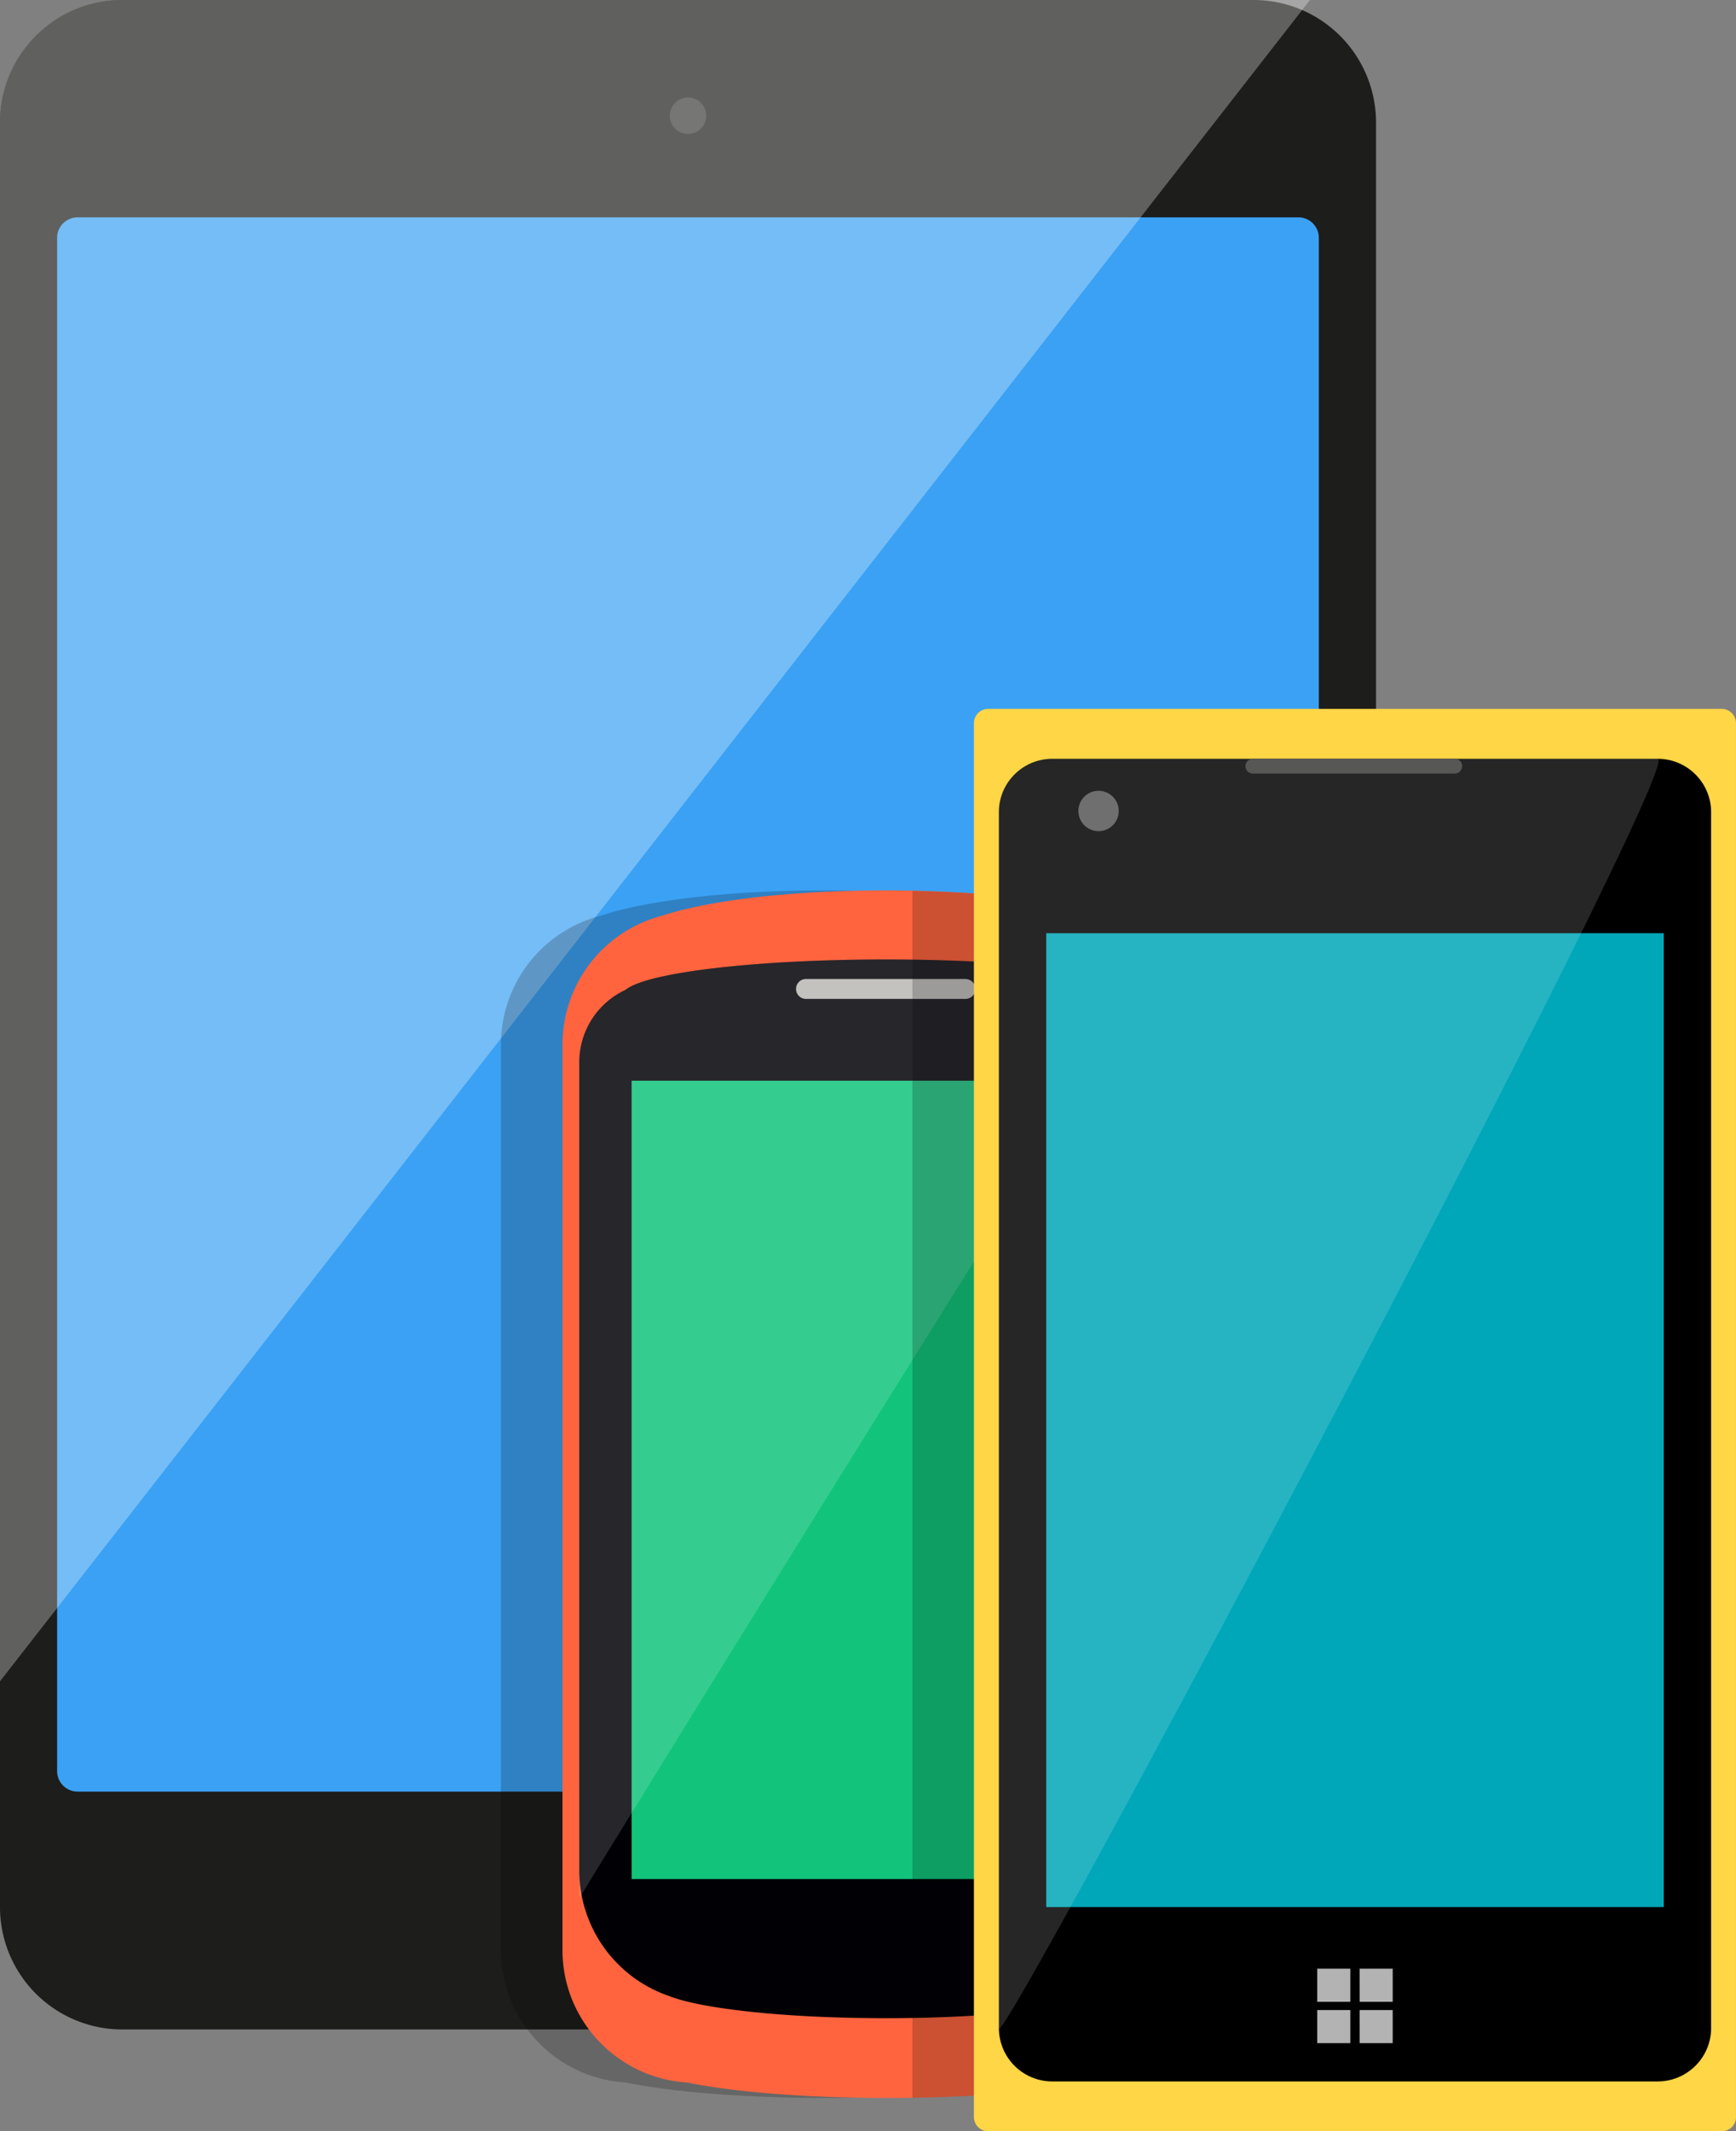<svg xmlns="http://www.w3.org/2000/svg" width="55.059" height="67.577" viewBox="0 0 55.059 67.577"><rect x="0" y="0" width="55.059" height="67.577" fill="#808080" stroke="none"/><path fill="#1D1D1B" d="M43.642 60.467a3.883 3.883 0 0 1-3.885 3.882H3.882A3.88 3.88 0 0 1 0 60.466V3.882A3.882 3.882 0 0 1 3.882 0h35.875a3.885 3.885 0 0 1 3.885 3.882v56.585z"/><path fill="#3BA1F4" d="M41.83 56.16c0 .357-.29.647-.647.647H2.46a.648.648 0 0 1-.648-.647V7.54c0-.358.29-.648.648-.648h38.722c.357 0 .646.29.646.648v48.62z"/><circle fill="#C6C6C6" cx="21.821" cy="60.126" r="1.79"/><circle fill="#3C3C3B" cx="21.821" cy="3.669" r=".578"/><path opacity=".3" fill="#FFF" d="M0 53.31V3.883A3.882 3.882 0 0 1 3.88 0h37.667L0 53.31z"/><path opacity=".2" d="M33.224 29.035c-1.443-.48-4.077-.803-7.083-.803-3.01 0-5.642.32-7.087.802a4.22 4.22 0 0 0-3.167 4.085v28.707c0 2.24 1.75 4.07 3.956 4.204 1.435.298 3.746.49 6.353.49 2.647 0 4.99-.197 6.42-.504a4.212 4.212 0 0 0 3.778-4.19V33.12a4.216 4.216 0 0 0-3.17-4.085z"/><path fill="#FF643F" d="M35.176 29.035c-1.443-.48-4.077-.803-7.083-.803-3.01 0-5.642.32-7.087.802a4.218 4.218 0 0 0-3.167 4.085v28.707c0 2.24 1.75 4.07 3.955 4.204 1.435.298 3.746.49 6.353.49 2.647 0 4.99-.197 6.42-.504a4.212 4.212 0 0 0 3.778-4.19V33.12a4.218 4.218 0 0 0-3.17-4.085z"/><path fill="#010005" d="M36.337 31.384c-.65-.545-4.095-.962-8.245-.962-4.152 0-7.596.417-8.25.962a2.533 2.533 0 0 0-1.47 2.298V59.3a4.21 4.21 0 0 0 2.825 3.98c1.03.415 3.727.712 6.895.712 3.164 0 5.86-.297 6.892-.713a4.213 4.213 0 0 0 2.826-3.98V33.682a2.53 2.53 0 0 0-1.473-2.298z"/><path fill="#B8B7B4" d="M30.935 31.356c0 .176-.14.317-.316.317h-5.056a.315.315 0 0 1-.316-.317c0-.173.14-.314.316-.314h5.055c.173 0 .315.14.315.314z"/><path fill="#12C47B" d="M20.032 34.266h16.306V59.58H20.032z"/><path opacity=".15" fill="#FFF" d="M36.337 31.384c-.65-.545-4.095-.962-8.245-.962-4.152 0-7.596.417-8.25.962a2.533 2.533 0 0 0-1.47 2.298V60.186s10.4-16.95 17.965-28.802z"/><path opacity=".2" d="M35.176 29.035c-1.305-.436-3.588-.737-6.238-.79v38.27c2.318-.035 4.344-.22 5.63-.498a4.212 4.212 0 0 0 3.776-4.19V33.12a4.214 4.214 0 0 0-3.168-4.085z"/><path fill="#FFD645" d="M55.06 67.126a.45.45 0 0 1-.453.45H31.343a.452.452 0 0 1-.454-.45V22.93c0-.25.202-.453.453-.453h23.264c.25 0 .452.203.452.452v44.196z"/><path d="M54.27 64.303c0 .936-.762 1.694-1.695 1.694h-19.2a1.693 1.693 0 0 1-1.694-1.694V25.75c0-.934.76-1.69 1.695-1.69h19.2c.933 0 1.693.757 1.693 1.69v38.553z"/><path fill="#00A7B9" d="M33.182 29.59h19.586v30.877H33.182z"/><path opacity=".15" fill="#FFF" d="M31.68 64.303V25.75c0-.934.76-1.69 1.695-1.69h19.2c.933 0-20.894 41.18-20.894 40.243z"/><path fill="#575756" d="M46.373 24.293c0 .13-.105.235-.236.235h-6.4a.235.235 0 0 1-.236-.235c0-.13.107-.234.236-.234h6.4c.132 0 .237.104.237.233z"/><circle fill="#706F6F" cx="34.842" cy="25.714" r=".64"/><g fill="#FFF"><path opacity=".7" d="M41.777 62.422h1.05v1.05h-1.05zM43.123 62.422h1.048v1.05h-1.047zM41.777 63.733h1.05v1.05h-1.05zM43.123 63.733h1.048v1.05h-1.047z"/></g></svg>